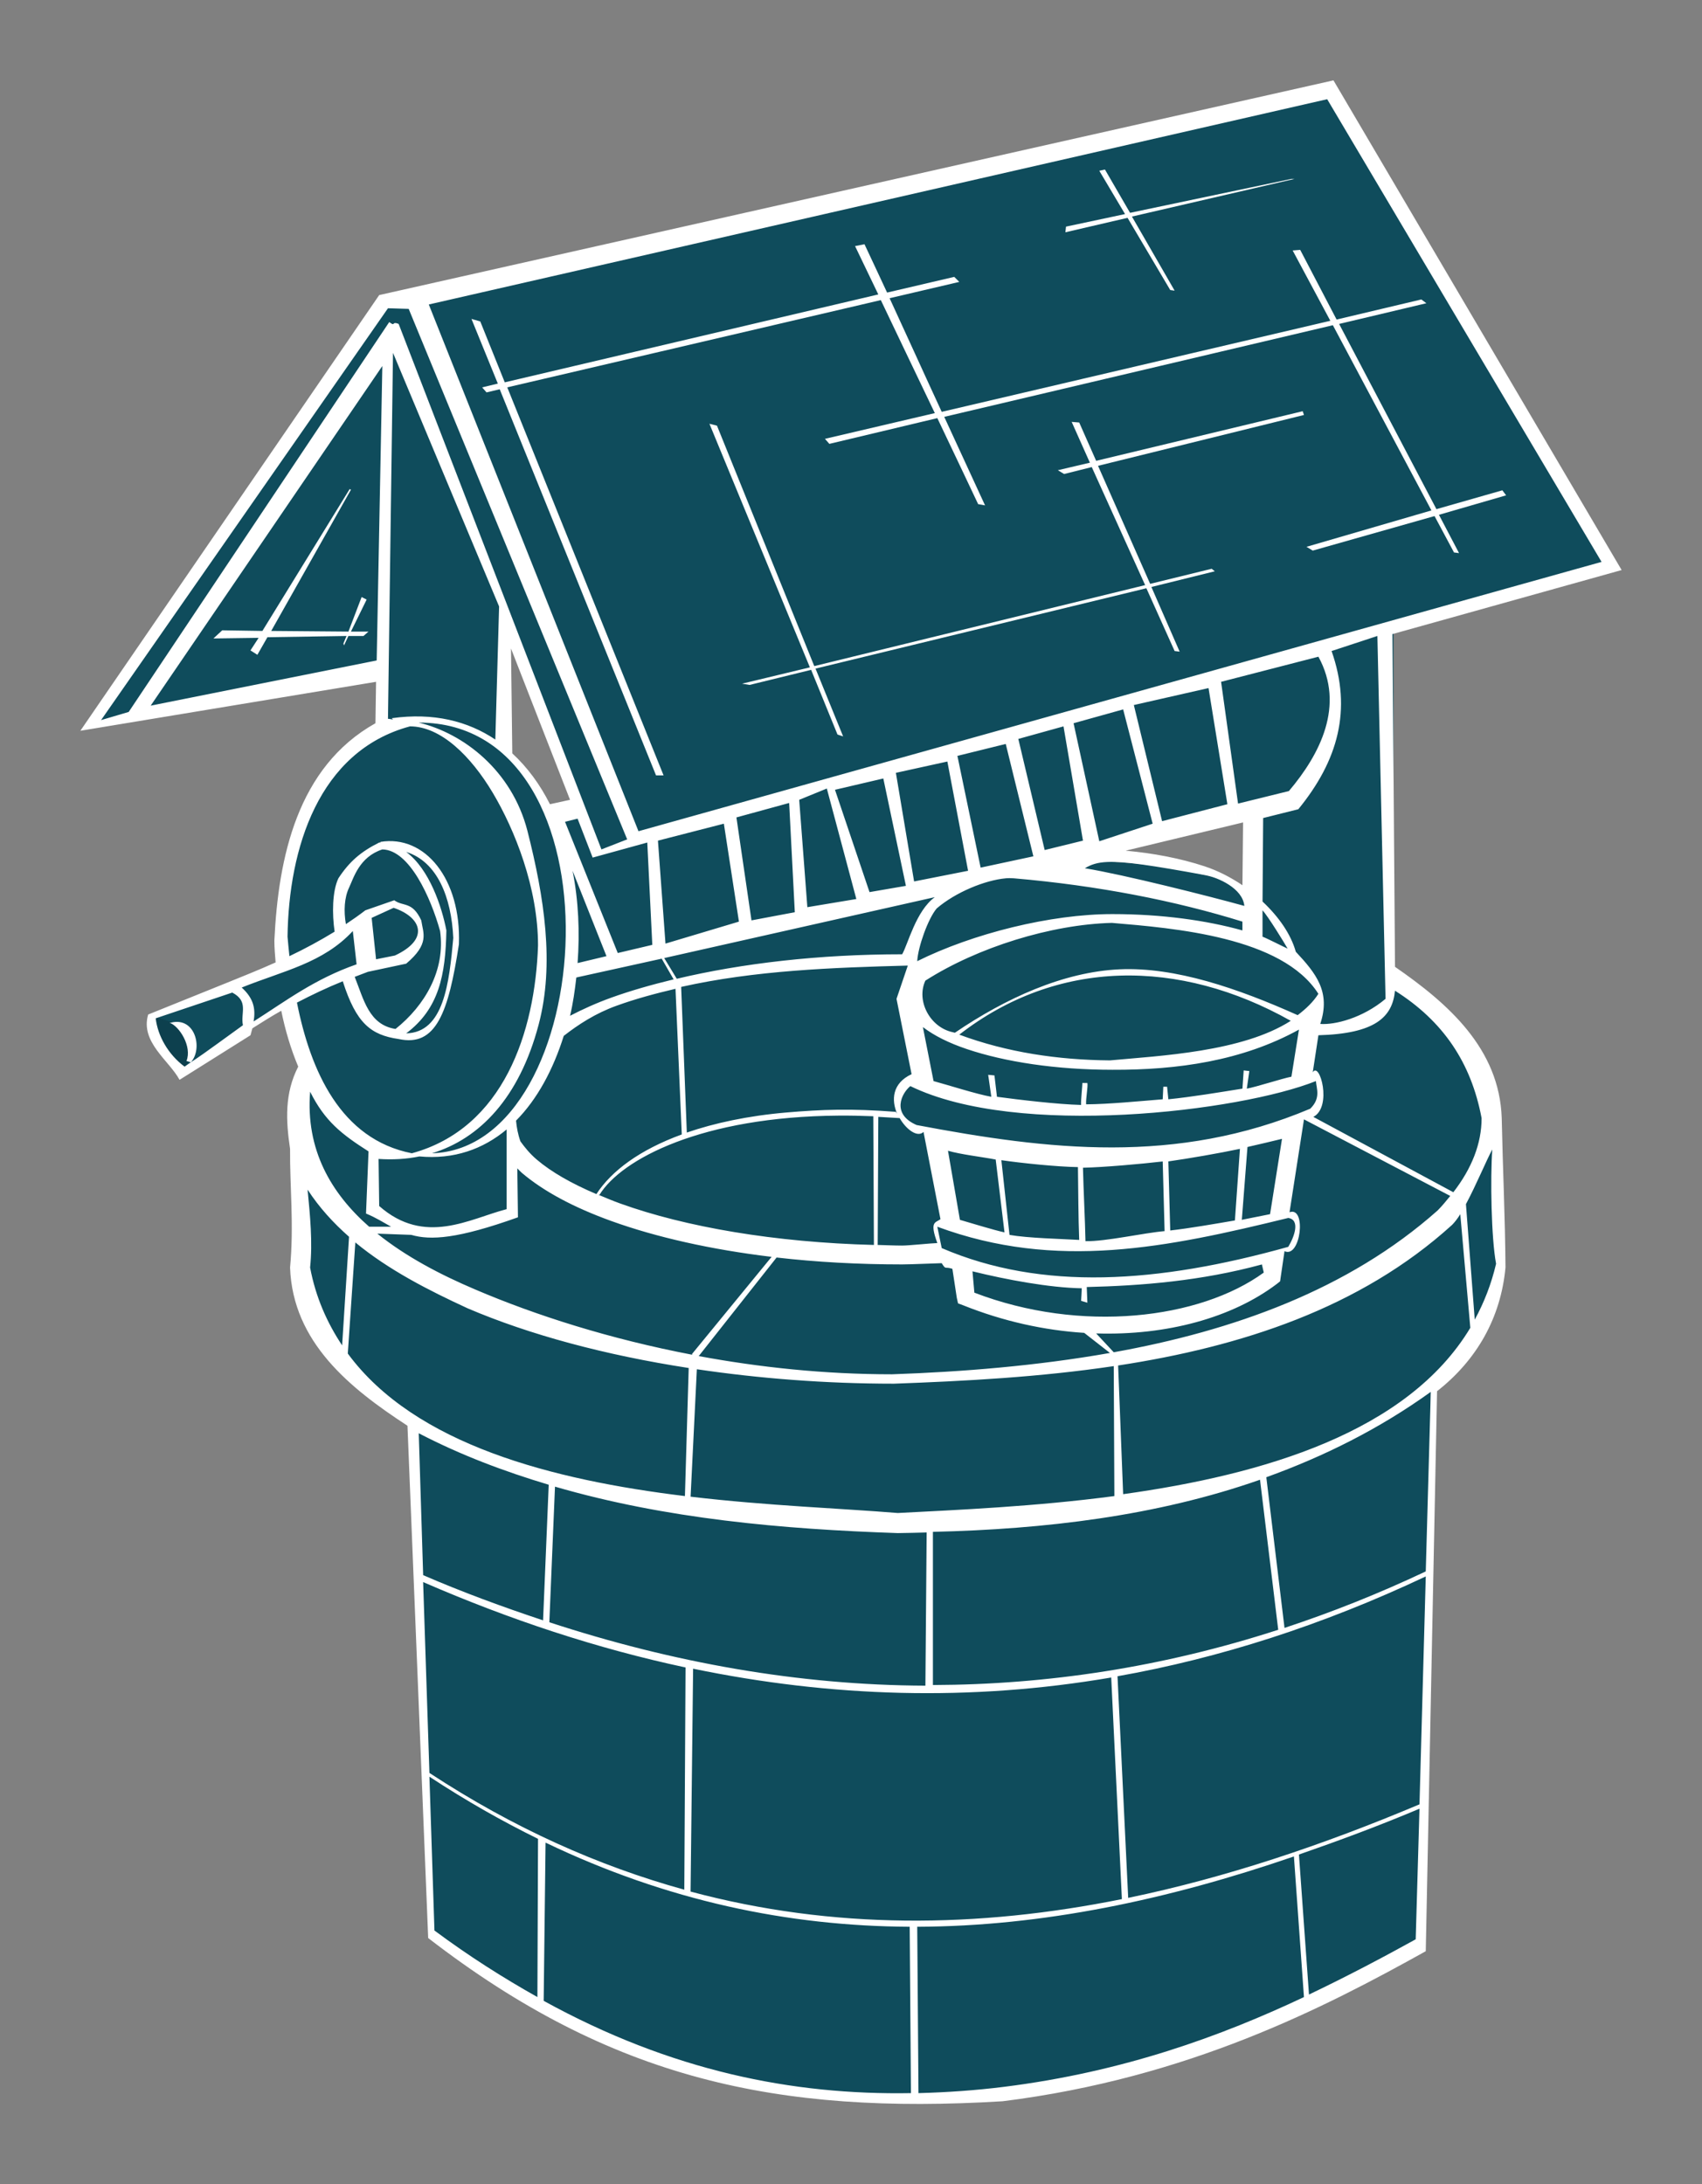 <?xml version="1.0" encoding="UTF-8" standalone="no"?>
<svg
   xmlns:dc="http://purl.org/dc/elements/1.1/"
   xmlns:cc="http://creativecommons.org/ns#"
   xmlns:rdf="http://www.w3.org/1999/02/22-rdf-syntax-ns#"
   xmlns:svg="http://www.w3.org/2000/svg"
   xmlns="http://www.w3.org/2000/svg"
   xmlns:xlink="http://www.w3.org/1999/xlink"
   xmlns:sodipodi="http://sodipodi.sourceforge.net/DTD/sodipodi-0.dtd"
   xmlns:inkscape="http://www.inkscape.org/namespaces/inkscape"
   height="108.728"
   width="84.719"
   inkscape:version="1.0 (4035a4fb49, 2020-05-01)"
   sodipodi:docname="puto.svg"
   id="svg113"
   version="1.1"
   viewBox="0 0 84.719 108.728">
  <rect x="0" y="0" width="84.719" height="108.728" fill="#808080" stroke="none"/>
  <sodipodi:namedview
     fit-margin-bottom="4"
     fit-margin-right="4"
     fit-margin-left="4"
     lock-margins="true"
     fit-margin-top="4"
     inkscape:current-layer="svg113"
     inkscape:window-maximized="1"
     inkscape:window-y="0"
     inkscape:window-x="0"
     inkscape:cy="34.9786"
     inkscape:cx="22.440914"
     inkscape:zoom="4.2862129"
     showgrid="false"
     id="namedview115"
     inkscape:window-height="1016"
     inkscape:window-width="1920"
     inkscape:pageshadow="2"
     inkscape:pageopacity="0"
     guidetolerance="10"
     gridtolerance="10"
     objecttolerance="10"
     borderopacity="1"
     bordercolor="#666666"
     pagecolor="#ffffff" />
  <defs
     id="defs51">
    <filter
       id="w">
      <feGaussianBlur
         id="feGaussianBlur2"
         stdDeviation="1.628" />
    </filter>
    <linearGradient
       id="b">
      <stop
         id="stop5"
         offset="0"
         stop-color="#1a1a1a" />
      <stop
         id="stop7"
         offset="1"
         stop-color="#2b2b2b" />
    </linearGradient>
    <linearGradient
       id="a">
      <stop
         id="stop10"
         offset="0"
         stop-color="#6a3c1d" />
      <stop
         id="stop12"
         offset="1"
         stop-color="#8f5127" />
    </linearGradient>
    <linearGradient
       id="c">
      <stop
         id="stop15"
         offset="0"
         stop-color="#b1b1b1" />
      <stop
         id="stop17"
         offset="1"
         stop-color="#e4e4e4" />
    </linearGradient>
    <linearGradient
       gradientUnits="userSpaceOnUse"
       y2="67.027"
       y1="63.784"
       x2="81.038"
       x1="76.281"
       id="p">
      <stop
         id="stop20"
         offset="0"
         stop-color="#007dff" />
      <stop
         id="stop22"
         offset="1"
         stop-color="#58abff" />
    </linearGradient>
    <linearGradient
       gradientUnits="userSpaceOnUse"
       y2="19.844"
       y1="51"
       x2="86.903"
       x1="57.416"
       id="m">
      <stop
         id="stop25"
         offset="0"
         stop-color="#4a585b" />
      <stop
         id="stop27"
         offset="1"
         stop-color="#5e7074" />
    </linearGradient>
    <linearGradient
       gradientUnits="userSpaceOnUse"
       y2="66.194"
       y1="64.515"
       x2="31.245"
       x1="30.361"
       id="e">
      <stop
         id="stop30"
         offset="0"
         stop-color="#c2a05c" />
      <stop
         id="stop32"
         offset="1"
         stop-color="#d6be91" />
    </linearGradient>
    <linearGradient
       gradientTransform="translate(-20.875,-14.125)"
       xlink:href="#c"
       gradientUnits="userSpaceOnUse"
       y2="114.79"
       y1="86.414"
       x2="81.459"
       x1="50.27"
       id="v" />
    <linearGradient
       gradientTransform="translate(-20.875,-14.125)"
       xlink:href="#c"
       gradientUnits="userSpaceOnUse"
       y2="89.717"
       y1="78.954"
       x2="71.062"
       x1="52.96"
       id="u" />
    <linearGradient
       xlink:href="#c"
       gradientUnits="userSpaceOnUse"
       y2="68.19"
       y1="84.824"
       x2="58.22"
       x1="48.557"
       id="t" />
    <linearGradient
       gradientTransform="translate(-20.875,-14.125)"
       xlink:href="#c"
       gradientUnits="userSpaceOnUse"
       y2="80.482"
       y1="70.698"
       x2="60.911"
       x1="60.788"
       id="s" />
    <linearGradient
       xlink:href="#a"
       gradientUnits="userSpaceOnUse"
       y2="77.975"
       y1="68.924"
       x2="81.948"
       x1="74.976"
       id="r" />
    <linearGradient
       xlink:href="#a"
       gradientUnits="userSpaceOnUse"
       y2="70.919"
       y1="63.395"
       x2="0"
       id="q" />
    <linearGradient
       xlink:href="#a"
       gradientUnits="userSpaceOnUse"
       x2="45.288"
       x1="41.059"
       id="o" />
    <linearGradient
       xlink:href="#a"
       gradientUnits="userSpaceOnUse"
       x2="88.683"
       x1="84.233"
       id="n" />
    <linearGradient
       xlink:href="#a"
       gradientUnits="userSpaceOnUse"
       y2="47.94"
       y1="37.481"
       x2="49.293"
       x1="35.162"
       id="l" />
    <linearGradient
       gradientTransform="translate(-20.875,-14.125)"
       xlink:href="#a"
       gradientUnits="userSpaceOnUse"
       y2="46.494"
       y1="41.82"
       x2="38.834"
       x1="37.721"
       id="k" />
    <linearGradient
       xlink:href="#b"
       gradientUnits="userSpaceOnUse"
       y2="61.25"
       y1="56.375"
       x2="55.625"
       x1="54.625"
       id="j" />
    <linearGradient
       xlink:href="#b"
       gradientUnits="userSpaceOnUse"
       y2="66.371"
       y1="54.129"
       x2="45.255"
       x1="38.802"
       id="i" />
    <linearGradient
       xlink:href="#b"
       gradientUnits="userSpaceOnUse"
       y2="60.781"
       y1="66.482"
       x2="49.144"
       x1="47.509"
       id="h" />
    <linearGradient
       xlink:href="#b"
       gradientUnits="userSpaceOnUse"
       y2="63.653"
       y1="62.018"
       x2="35.355"
       x1="34.781"
       id="g" />
    <linearGradient
       xlink:href="#a"
       gradientUnits="userSpaceOnUse"
       y2="63.322"
       y1="59.168"
       x2="42.338"
       x1="39.819"
       id="f" />
    <linearGradient
       xlink:href="#b"
       gradientUnits="userSpaceOnUse"
       y2="61.112"
       y1="59.278"
       x2="40.924"
       x1="39.112"
       id="d" />
  </defs>
  <path
     style="fill:url(#v)"
     id="path55"
     fill-rule="evenodd"
     fill="url(#v)"
     d="m 21.322,96.135 -0.856,-25.441 5.749,2.568 6.727,1.59 15.533,1.101 10.029,-1.468 5.504,-1.345 7.216,-4.036 v 1.59 l -0.612,26.174 -6.605,3.18 c -4.429,2.739 -9.198,3.437 -13.943,4.281 l -10.519,-0.122 -9.785,-2.691 -5.871,-3.425 -2.568,-1.957 z" />
  <path
     style="fill:url(#u)"
     id="path57"
     fill-rule="evenodd"
     fill="url(#u)"
     d="m 14.84,57.245 2.324,3.18 7.094,4.892 10.029,2.568 11.986,0.612 9.173,-0.856 8.439,-2.202 5.993,-3.18 2.324,-2.079 2.324,-4.526 0.367,7.461 -2.813,5.504 -4.526,2.691 -6.238,2.446 -13.821,1.835 -11.375,-0.367 -7.583,-1.223 -4.77,-1.835 -4.403,-1.957 -3.425,-3.425 -1.345,-2.691 0.245,-6.849 z" />
  <path
     style="fill:#0f4c5c;fill-opacity:1"
     id="path59"
     fill-rule="evenodd"
     fill="url(#t)"
     d="m 14.962,53.331 v 2.691 l 1.59,4.281 4.892,3.547 10.763,3.547 8.806,1.101 5.137,0.122 8.806,-0.856 5.871,-1.223 7.583,-3.302 4.526,-3.669 1.468,-3.18 -2.813,-6.36 -1.59,-1.223 c -4.132,-0.751 -5.193,-3.998 -8.869,-4.962 -3.578,-0.938 -8.791,-1.84 -15.349,0.559 l -16.634,3.914 -14.188,5.015 z" />
  <path
     style="fill:url(#s)"
     id="path61"
     fill-rule="evenodd"
     fill="url(#s)"
     d="m 25.603,55.9 2.079,-4.281 3.669,-2.202 6.36,-1.101 7.828,-0.612 -0.122,2.691 2.446,11.864 h -5.749 l -7.583,-0.978 -5.504,-1.712 -3.18,-1.835 -0.245,-1.835 z" />
  <path
     style="fill:#0f4c5c;fill-opacity:1"
     id="path63"
     fill-rule="evenodd"
     fill-opacity=".157"
     d="m 21.322,96.135 -0.856,-25.441 5.749,2.568 6.727,1.59 15.533,1.101 10.029,-1.468 5.504,-1.345 7.216,-4.036 v 1.59 l -0.612,26.174 -6.605,3.18 c -4.648,2.656 -9.296,3.905 -13.943,4.281 l -10.519,-0.122 -9.785,-2.691 -5.871,-3.425 -2.568,-1.957 z" />
  <path
     style="fill:#0f4c5c;fill-opacity:1"
     id="path65"
     fill-rule="evenodd"
     fill-opacity=".157"
     d="m 14.84,57.245 2.324,3.18 7.094,4.892 10.029,2.568 11.986,0.612 9.173,-0.856 8.439,-2.202 5.993,-3.18 2.324,-2.079 2.324,-4.526 0.367,7.461 -2.813,5.504 -4.526,2.691 -6.238,2.446 -13.821,1.835 -11.375,-0.367 -7.583,-1.223 -4.77,-1.835 -4.403,-1.957 -3.425,-3.425 -1.345,-2.691 0.245,-6.849 z" />
  <path
     style="fill:#0f4c5c;fill-opacity:1"
     id="path67"
     fill-rule="evenodd"
     fill-opacity=".157"
     d="m 25.603,55.9 2.079,-4.281 3.669,-2.202 6.36,-1.101 7.828,-0.612 -0.122,2.691 2.446,11.864 h -5.749 l -7.583,-0.978 -5.504,-1.712 -3.18,-1.835 -0.245,-1.835 z" />
  <path
     style="fill:#0f4c5c;fill-opacity:1"
     id="path69"
     fill-rule="evenodd"
     fill="url(#r)"
     d="m 47.986,64.339 -2.813,-13.943 2.079,1.223 3.792,1.101 3.058,0.122 5.871,-0.245 1.957,-0.612 3.425,-1.468 -1.712,13.21 -2.079,0.856 -6.605,1.712 -4.159,-0.856 -2.813,-1.101 z" />
  <path
     style="fill:#0f4c5c;fill-opacity:1"
     id="path71"
     fill-rule="evenodd"
     fill="url(#q)"
     d="m 45.806,48.664 4.584,-2.162 3.978,-0.951 3.459,0.173 5.362,1.297 2.422,1.903 0.071,0.857 -2.925,1.997 -2.854,0.692 -5.016,0.519 -6.66,-0.951 -2.595,-1.384 -0.086,-1.124 0.259,-0.865 z" />
  <path
     style="fill:#0f4c5c;fill-opacity:1"
     id="path73"
     fill-rule="evenodd"
     fill="url(#p)"
     d="m 47.622,51.518 1.384,-0.951 3.027,-1.47 3.027,-0.778 2.768,0.259 1.643,0.259 1.903,0.432 3.2,1.47 c -1.737,1.098 -3.469,2.207 -5.881,1.73 l -4.843,0.432 -3.625,-0.323 -2.602,-1.061 z" />
  <path
     style="fill:#0f4c5c;fill-opacity:1"
     id="path75"
     fill-rule="evenodd"
     fill="#1a1a1a"
     d="m 45.217,53.92 4.642,1.102 7.396,0.236 4.721,-0.787 3.541,-0.944 0.236,0.865 -0.315,1.18 -3.541,0.944 -5.901,0.865 -7.396,-0.472 -3.069,-0.787 -0.629,-0.393 -0.315,-0.944 0.629,-0.865 z" />
  <path
     style="fill:#0f4c5c;fill-opacity:1"
     id="path77"
     fill-rule="evenodd"
     fill="#1a1a1a"
     d="m 46.554,60.687 3.069,0.944 3.226,0.315 3.383,-0.079 2.99,-0.393 4.091,-0.865 h 1.18 l -0.079,1.495 -1.495,0.472 -3.619,0.787 -2.282,0.315 h -4.406 l -3.383,-0.551 -2.282,-0.551 -0.393,-1.888 z" />
  <path
     style="fill:#0f4c5c;fill-opacity:1"
     id="path79"
     fill-rule="evenodd"
     fill="url(#o)"
     d="m 18.515,60.131 0.89,-43.507 5.897,13.909 0.223,29.821 -1.78,0.445 -2.003,0.445 -2.225,-0.445 -1.001,-0.668 z" />
  <path
     style="fill:#0f4c5c;fill-opacity:1"
     id="path81"
     fill-rule="evenodd"
     fill="url(#n)"
     d="m 62.134,46.222 0.334,-5.675 1.669,-0.556 1.78,-2.448 0.668,-2.782 -1.113,-2.448 3.894,-0.89 v 18.582 l -1.763,0.984 -2.754,0.128 0.701,-1.302 -0.746,-1.813 -2.225,-1.224 -0.445,-0.556 z" />
  <path
     style="fill:#0f4c5c;fill-opacity:1"
     id="path83"
     fill-rule="evenodd"
     fill="url(#m)"
     d="M 31.756,41.549 20.406,14.51 66.472,4.384 80.158,28.307 31.755,41.548 Z" />
  <path
     style="fill:#0f4c5c;fill-opacity:1"
     id="path85"
     fill-rule="evenodd"
     fill="url(#l)"
     d="m 4.495,36.096 14.688,-21.03 h 1.224 l 11.35,26.705 -2.114,0.723 -10.014,-25.314 -12.907,18.582 -2.225,0.334 z" />
  <path
     style="fill:url(#k)"
     id="path87"
     fill-rule="evenodd"
     fill="url(#k)"
     d="m 6.943,35.429 12.574,-18.36 -0.668,16.468 -11.906,1.892 z" />
  <path
     style="fill:#0f4c5c;fill-opacity:1"
     id="path89"
     fill-rule="evenodd"
     fill-opacity=".157"
     d="m 6.943,35.429 12.574,-18.36 -0.668,16.468 -11.906,1.892 z" />
  <path
     style="fill:#0f4c5c;fill-opacity:1"
     id="path91"
     fill-rule="evenodd"
     fill-opacity=".157"
     d="m 4.495,36.096 14.688,-21.03 h 1.224 l 11.35,26.705 -2.003,0.556 -10.126,-25.147 -12.907,18.582 -2.225,0.334 z" />
  <path
     style="fill:#0f4c5c;fill-opacity:1"
     id="path93"
     fill-rule="evenodd"
     fill="url(#j)"
     d="m 65.965,32.233 0.367,1.223 0.183,2.691 -2.079,3.547 -35.837,8.623 -0.061,-3.425 -1.162,-4.831 1.345,0.061 0.917,2.446 2.568,-1.04 32.045,-8.806 1.712,-0.489 z" />
  <path
     style="fill:#0f4c5c;fill-opacity:1"
     id="path95"
     fill-rule="evenodd"
     fill="url(#i)"
     d="m 19.386,36.049 1.458,-0.044 2.696,1.503 2.166,3.315 0.575,2.121 0.751,4.022 -0.354,3.624 -1.856,4.331 -3.005,2.166 -1.414,0.53 c 0,0 -1.547,-0.221 -1.944,-0.398 -0.398,-0.177 -3.933,-5.569 -3.933,-5.569 l -0.53,-5.082 c 0,0 0.398,-3.889 0.53,-4.375 0.133,-0.486 1.989,-3.845 1.989,-3.845 l 2.873,-2.298 z" />
  <path
     style="fill:#0f4c5c;fill-opacity:1"
     id="path97"
     fill-rule="evenodd"
     fill="url(#h)"
     d="m 19.872,35.828 1.547,-0.044 2.077,0.53 1.9,1.282 1.9,2.563 0.884,2.607 0.442,4.243 -0.663,4.464 -1.9,3.27 c 0,0 -1.016,1.414 -1.193,1.547 -0.177,0.133 -1.282,0.619 -1.282,0.619 l -1.149,0.442 -1.812,0.177 c 0,0 0.751,-0.398 1.326,-0.575 0.575,-0.177 2.21,-1.679 2.21,-1.679 l 1.856,-3.094 0.884,-2.652 v -2.342 l -0.354,-3.712 -1.149,-3.668 -1.591,-2.121 -1.724,-1.105 -1.724,-0.53 -0.486,-0.221 z" />
  <path
     style="fill:#0f4c5c;fill-opacity:1"
     id="path99"
     fill-rule="evenodd"
     fill="url(#g)"
     d="m 11.608,48.954 4.331,-1.944 1.768,-1.061 0.751,2.254 c 0,0 -1.503,0.177 -1.944,0.442 -0.442,0.265 -3.138,1.812 -3.138,1.812 l -1.016,0.751 0.044,-1.282 -0.795,-0.972 z" />
  <path
     style="fill:#0f4c5c;fill-opacity:1"
     id="path101"
     fill-rule="evenodd"
     fill="url(#f)"
     d="m 17.397,48.689 0.751,1.812 1.37,0.972 1.016,0.221 0.751,-0.309 0.663,-0.84 0.707,-2.386 -0.088,-3.138 -0.84,-1.856 -1.635,-1.061 h -1.016 l -1.37,0.795 -0.663,1.282 -0.221,2.254 1.282,-0.575 0.133,2.342 -0.84,0.486 z" />
  <path
     style="fill:#0f4c5c;fill-opacity:1"
     id="path103"
     fill-rule="evenodd"
     fill="url(#e)"
     d="m 7.63,50.545 3.889,-1.37 1.016,0.619 -0.354,1.547 -3.226,2.121 -1.061,-1.37 -0.265,-1.547 z" />
  <path
     id="path105"
     fill-rule="evenodd"
     fill-opacity="0.157"
     d="m 7.63,50.589 1.414,0.442 0.221,0.442 0.221,1.149 -0.398,0.751 -1.149,-1.414 -0.354,-0.884 0.044,-0.486 z" />
  <path
     style="fill:#0f4c5c;fill-opacity:1"
     id="path107"
     fill-rule="evenodd"
     fill-opacity=".157"
     d="m 19.828,42.236 1.193,1.635 0.84,1.458 0.221,0.795 -0.133,2.386 -1.635,2.431 -0.53,0.619 1.016,0.044 0.884,-0.707 0.751,-1.812 0.133,-1.989 0.088,-1.37 -0.707,-2.077 -0.751,-0.972 -1.37,-0.442 z" />
  <path
     style="fill:#0f4c5c;fill-opacity:1"
     id="path109"
     fill-rule="evenodd"
     fill="url(#d)"
     d="m 18.237,45.507 0.221,2.696 1.282,-0.309 1.016,-0.751 0.221,-0.884 -0.707,-1.105 -1.149,0.044 z" />
  <path
     style="fill:#ffffff"
     id="path111"
     d="M 66.375,4 18.875,14.688 4,36.375 18.719,33.938 18.688,36 c -3.882,2.175 -4.833,6.664 -5.031,10.812 0,0.373 0.033,0.732 0.062,1.094 -0.816,0.366 -1.636,0.695 -2.469,1.031 L 7.375,50.5 c -0.404,1.37 1.046,2.289 1.562,3.25 l 3.531,-2.219 c 0.034,-0.122 0.066,-0.229 0.094,-0.344 0.48,-0.303 0.956,-0.606 1.438,-0.875 0.202,0.993 0.486,1.928 0.844,2.781 -0.684,1.332 -0.615,2.68 -0.406,4.094 -0.015,1.879 0.2,3.774 0,5.906 0.135,3.726 2.979,6.007 5.844,7.875 l 1.031,25.5 c 9.119,7.043 17.392,8.8 28.594,8.125 9.249,-1.156 16.014,-4.659 21.062,-7.469 l 0.562,-27.875 c 1.979,-1.552 3.172,-3.651 3.406,-6.156 C 74.92,60.611 74.801,58.128 74.75,55.656 74.636,52.189 72.076,49.948 69.438,48.125 L 69.312,31.562 80.719,28.375 Z M 66.062,4.938 79.719,27.969 31.781,41.375 21.344,15.156 Z M 55,8.438 54.719,8.5 56,10.656 l -2.938,0.625 -0.031,0.281 3.094,-0.719 2.125,3.594 0.219,0.031 -2.125,-3.688 8.094,-1.875 H 64.281 L 56.25,10.594 Z M 43.031,12.156 42.562,12.25 c 0.103,0.223 0.769,1.593 1.156,2.406 L 25.125,19.031 23.906,16 l -0.438,-0.125 1.312,3.219 -0.781,0.188 0.219,0.25 0.656,-0.156 7.781,19.219 h 0.375 L 25.25,19.281 43.844,14.938 c 0.959,2.015 1.542,3.229 2.688,5.625 l -5.469,1.281 0.219,0.25 5.375,-1.281 c 0.845,1.768 2.031,4.281 2.031,4.281 l 0.344,0.062 c 0,0 -1.178,-2.558 -2.031,-4.406 l 19.344,-4.562 4.906,9.219 -6.219,1.812 0.312,0.188 6.062,-1.719 0.969,1.812 0.25,0.031 -1,-1.906 3.344,-0.969 -0.188,-0.25 L 71.5,25.344 66.656,16.125 71,15.094 l -0.25,-0.188 -4.219,1 -1.812,-3.469 -0.375,0.031 1.875,3.5 L 46.875,20.5 c -1.126,-2.438 -1.67,-3.657 -2.594,-5.656 l 3.469,-0.812 -0.25,-0.25 -3.344,0.781 c -0.371,-0.803 -1.03,-2.2 -1.125,-2.406 z m -23.719,3.188 1.031,0.031 10.875,26.406 -1.281,0.5 L 19.844,16.125 C 19.466,15.969 19.71,16.287 19.375,16.031 L 6.406,35.438 l -1.375,0.406 z m 0.25,2.219 5.281,12.625 -0.188,6.625 C 23.29,35.895 21.576,35.459 19.5,35.75 l 0.062,0.062 c -0.081,-1.9e-4 -0.17,-0.035 -0.25,-0.031 z M 19.031,18.219 18.75,32.875 7.5,35.125 Z m 45.812,2.25 L 54.562,22.938 53.719,21.031 53.344,21 54.25,23.031 l -1.594,0.375 0.312,0.188 L 54.344,23.25 57,29.125 40.531,33.156 35.688,21.188 l -0.375,-0.094 5,12.125 -3.375,0.812 0.375,0.062 3.062,-0.75 1.312,3.219 0.281,0.094 -1.375,-3.375 16.469,-4 1.406,3.125 0.25,0.031 -1.406,-3.219 3.156,-0.781 -0.156,-0.125 -3.062,0.75 -2.594,-5.875 10.25,-2.531 z m -47.438,3.875 -4.344,7.062 -2,-0.031 -0.438,0.406 2.25,-0.031 -0.406,0.625 0.344,0.219 0.5,-0.875 3.938,-0.062 -0.156,0.375 0.031,0.094 0.219,-0.469 h 0.75 l 0.25,-0.219 h -0.875 L 18.25,29.844 18,29.719 17.344,31.438 13.5,31.406 17.469,24.375 Z m 51.156,7.312 0.406,18.062 c -1.138,0.957 -2.52,1.305 -3.25,1.25 C 66.249,49.374 65.509,48.455 64.5,47.375 c -0.251,-0.889 -0.851,-1.742 -1.656,-2.5 l 0.031,-4.156 1.75,-0.438 c 1.979,-2.422 2.683,-4.949 1.656,-7.875 z m -43.125,0.625 2.938,7.531 -1,0.219 C 26.882,39.052 26.256,38.198 25.5,37.5 Z M 65.625,32.688 c 1.329,2.429 0.084,4.855 -1.469,6.688 L 61.625,40 60.781,33.938 Z m -5.469,1.562 0.938,5.781 -3.25,0.844 -1.406,-5.781 z m -4.25,1.062 L 57.375,41 54.719,41.875 53.438,36 Z m -35.062,0.656 C 31.164,35.965 29.814,57.162 21.5,57.406 23.87,56.685 25.848,54.65 26.812,51 c 0.798,-3.01 0.279,-6.351 -0.562,-9.656 -0.773,-2.989 -3.168,-4.837 -5.406,-5.375 z m -0.438,0.188 c 1.533,-1e-5 3.031,1.474 4.125,3.312 1.094,1.839 2.25,4.724 2.25,7.594 -0.147,4.309 -1.714,9.097 -6.281,10.344 -3.55,-0.699 -5.042,-4.104 -5.719,-7.5 0.75,-0.389 1.499,-0.747 2.281,-1.062 0.668,2.09 1.393,2.674 2.781,2.875 1.865,0.408 2.481,-1.322 3,-4.719 0.118,-3.246 -1.69,-5.459 -3.906,-5.094 V 41.938 H 18.875 c -0.92,0.461 -1.486,0.95 -2.031,1.781 -0.308,0.648 -0.317,1.776 -0.188,2.656 -0.727,0.446 -1.485,0.855 -2.25,1.219 -0.033,-0.329 -0.069,-0.661 -0.094,-0.969 0.059,-4.385 1.536,-9.239 6.094,-10.469 z m 32.531,0 0.969,5.688 L 52,42.312 50.688,36.781 Z m -2.875,0.875 1.375,5.594 -2.625,0.562 -1.156,-5.562 z m -2.906,0.875 1.031,5.438 L 45.5,43.875 44.594,38.469 Z m -3.188,0.844 1.125,5.344 -1.812,0.312 -1.719,-5.094 z m -2.812,0.5 1.469,5.5 -2.438,0.406 -0.406,-5.344 z m -1.875,0.719 0.281,5.438 -2.156,0.406 -0.75,-5.125 z M 28.75,40.75 l 0.75,1.938 2.719,-0.75 0.25,5.094 L 30.75,47.438 28.125,40.906 Z m 33.125,0.188 -0.031,3.125 c -0.576,-0.387 -1.2,-0.714 -1.875,-0.938 -1.205,-0.399 -2.565,-0.658 -3.938,-0.781 z M 36.031,41 l 0.75,4.875 -3.656,1.094 -0.375,-5.125 z m -17,1.281 c 1.352,0.023 2.415,2.406 2.875,4.062 0.274,1.941 -0.753,3.71 -2.219,4.875 -1.324,-0.207 -1.58,-1.465 -2.031,-2.594 l 0.656,-0.25 1.906,-0.406 c 1.173,-0.992 0.85,-1.5 0.75,-2.156 -0.448,-0.965 -0.896,-0.67 -1.344,-1 l -1.438,0.5 c -0.317,0.243 -0.639,0.47 -0.969,0.688 -0.116,-0.662 -0.075,-1.326 0.156,-1.812 0.229,-0.482 0.506,-1.531 1.656,-1.906 z m 1.188,0.125 c 1.553,0.487 2.248,2.261 2.344,4.281 -0.206,2.255 -0.47,4.708 -2.344,4.75 1.635,-1.23 1.957,-2.904 2,-5.125 -0.228,-1.175 -0.839,-3.042 -2,-3.906 z m 34.906,0.5 c 0.839,-0.036 2.198,0.166 4.875,0.656 0.619,0.113 1.858,0.652 1.938,1.531 -1.743,-0.482 -5.977,-1.554 -7.938,-1.875 0.308,-0.184 0.621,-0.291 1.125,-0.312 z m -26.625,0.438 1.688,4.25 -1.438,0.344 c 0.115,-1.536 0.046,-3.111 -0.25,-4.594 z m 21.562,0.375 c 0.148,-0.014 0.277,-0.007 0.406,0 4.208,0.363 8.046,1.122 11.375,2.156 v 0.438 C 60.054,45.813 57.827,45.5 55.375,45.5 c -3.073,-0.002 -6.954,0.967 -9.719,2.344 0.036,-0.701 0.537,-2.116 0.969,-2.625 0.939,-0.806 2.399,-1.405 3.438,-1.5 z m -3.531,0.938 c -0.938,0.679 -1.339,2.352 -1.625,2.844 -4.141,0 -7.979,0.45 -11.219,1.219 l -0.625,-1.031 z m -26.938,0.531 c 1.389,0.469 1.809,1.561 0.062,2.375 L 18.719,47.75 18.5,45.688 Z m 43.25,0.125 c 0.266,0.278 1.09,1.622 1.25,1.906 -0.2,-0.087 -1.028,-0.514 -1.25,-0.594 z m -7.5,0.625 c 3.101,0.262 8.486,0.696 10.281,3.531 -0.263,0.415 -0.626,0.752 -1.031,1.062 -2.968,-1.329 -6.1,-2.411 -8.875,-2.281 -2.787,0.13 -5.653,1.432 -8.188,3.156 -0.04,-0.015 -0.085,-0.016 -0.125,-0.031 -1.112,-0.247 -1.811,-1.552 -1.344,-2.562 2.605,-1.665 6.271,-2.797 9.281,-2.875 z M 17.562,46.344 17.75,48 c -2.086,0.729 -3.502,1.81 -5.125,2.844 0.102,-0.625 0.008,-1.141 -0.594,-1.688 2.088,-0.839 4.046,-1.213 5.531,-2.812 z m 15.375,1.375 0.594,1.031 c -1.103,0.267 -2.151,0.566 -3.094,0.906 -0.766,0.276 -1.435,0.582 -2.062,0.906 0.149,-0.622 0.237,-1.255 0.312,-1.906 z m 12.25,0.344 -0.562,1.656 0.75,3.75 c -0.977,0.454 -1.01,1.298 -0.719,1.969 l -0.062,-0.094 c -2.224,-0.173 -3.695,-0.118 -5.438,0.031 -1.947,0.167 -3.602,0.53 -4.969,1 l -0.281,-7.25 c 3.684,-0.826 7.546,-0.962 11.281,-1.062 z m 10.562,0.5 c 2.814,-0.087 5.723,0.686 8.5,2.25 -2.412,1.549 -6.507,1.739 -9,1.969 -2.584,-0.022 -5.11,-0.395 -7.5,-1.281 2.424,-1.882 5.155,-2.849 8,-2.938 z m -22.125,0.656 0.312,7.25 c -2.099,0.767 -3.499,1.815 -4.25,2.969 -1.235,-0.525 -2.239,-1.097 -2.969,-1.719 -0.343,-0.292 -0.595,-0.605 -0.812,-0.906 -0.125,-0.349 -0.186,-0.694 -0.219,-1.031 1.065,-1.073 1.851,-2.552 2.375,-4.219 0.723,-0.565 1.577,-1.122 2.625,-1.5 0.957,-0.347 1.946,-0.611 2.938,-0.844 z m 35.812,0.094 c 2.403,1.515 3.794,3.587 4.312,6.344 0,1.268 -0.49,2.504 -1.406,3.688 l -6.969,-3.75 C 66.326,55.102 65.69,52.807 65.344,53.375 L 65.625,51.531 c 2.822,-0.079 3.686,-0.898 3.812,-2.219 z m -57.875,0.094 c 0.836,0.439 0.405,1.01 0.531,1.625 C 9.935,52.599 9.87,52.634 9.5,52.875 9.407,52.936 9.37,52.97 9.188,53.094 8.363,52.482 7.849,51.554 7.75,50.688 Z M 9.5,52.875 c 0.608,-0.666 0.23,-2.286 -1,-1.969 H 8.438 c 0.491,0.169 1.132,1.189 0.844,1.906 z m 36.438,-1.75 c 0.566,0.43 1.289,0.791 2.188,1.094 1.888,0.637 4.44,1.031 7.25,1.031 3.22,0.012 6.45,-0.437 9.281,-2 l -0.375,2.344 C 63.814,53.685 62.53,54.105 62.062,54.188 l 0.125,-0.875 -0.281,-0.031 -0.062,0.906 c -1.153,0.185 -2.542,0.416 -3.688,0.531 l -0.062,-0.625 h -0.188 l -0.031,0.625 c -1.122,0.09 -2.713,0.247 -3.812,0.25 -0.021,-0.279 0.1,-0.888 0.062,-1.062 h -0.25 C 53.888,53.968 53.793,54.808 53.812,55 52.65,54.971 50.746,54.745 49.625,54.594 L 49.5,53.531 49.188,53.5 l 0.156,1.094 c -0.718,-0.125 -2.181,-0.595 -2.875,-0.781 z M 65.5,53.812 c 0.034,0.384 0.251,0.855 -0.281,1.375 C 58.538,58.005 52.167,57.239 45.625,56 c -1.275,-0.555 -0.747,-1.585 -0.312,-1.938 5.341,2.607 16.392,1.266 20.188,-0.25 z m -50.062,0.531 c 0.734,1.469 1.57,2.118 2.906,2.969 l -0.125,3.094 c 0.509,0.21 0.876,0.45 1.25,0.656 H 18.375 c -1.9,-1.669 -3.166,-3.837 -2.938,-6.719 z m 26.312,1.188 c 0.553,-0.004 1.129,0.007 1.719,0.031 L 43.5,61.969 c -4.934,-0.126 -9.377,-0.892 -12.625,-2.062 -0.381,-0.137 -0.746,-0.292 -1.094,-0.438 h 0.062 c 1.098,-1.775 5.095,-3.891 11.906,-3.938 z m 1.969,0.062 1.062,0.062 c 0.341,0.59 0.897,0.977 1.188,0.688 l 0.844,4.344 c -0.252,0.187 -0.557,0.099 -0.156,1.188 -0.332,0.009 -1.412,0.125 -1.75,0.125 -0.412,0 -0.813,-0.022 -1.219,-0.031 z m 21.188,0.125 7.281,3.812 c -0.196,0.239 -0.392,0.484 -0.625,0.719 -4.458,3.965 -10.208,5.996 -16.125,7.062 l -0.875,-0.938 c 3.51,0.111 6.772,-0.781 9,-2.469 l 0.156,-0.125 0.031,-0.219 0.188,-1.281 c 0.807,0.378 1.109,-2.247 0.25,-1.938 z m -39.688,0.5 v 3.969 c -1.838,0.475 -4.074,1.845 -6.344,-0.156 L 18.844,57.688 c 0.697,0.046 1.371,0.011 2.031,-0.125 1.715,0.16 3.169,-0.36 4.344,-1.344 z m 38.594,0.469 -0.594,3.75 -1.406,0.281 0.281,-3.625 C 62.508,56.999 63.397,56.791 63.812,56.688 Z m -2.094,0.5 -0.25,3.562 c -0.984,0.169 -2.297,0.397 -3.219,0.5 l -0.094,-3.438 c 1.046,-0.149 2.502,-0.402 3.562,-0.625 z m 12.562,0.031 c -0.105,1.417 -0.051,4.42 0.188,5.688 -0.239,1.016 -0.598,1.93 -1.062,2.781 l -0.438,-5.75 c 0.516,-0.962 1.037,-2.227 1.312,-2.719 z m -27.094,0.062 c 0.618,0.184 1.743,0.314 2.375,0.438 L 50,61.344 c -0.554,-0.121 -1.651,-0.461 -2.219,-0.625 z M 49.844,57.75 c 1.017,0.147 2.766,0.328 3.812,0.344 0.016,1.084 0.018,2.542 0.062,3.625 -0.918,-0.054 -2.544,-0.088 -3.469,-0.25 z m 8.031,0.062 0.094,3.469 c -1.052,0.089 -2.923,0.521 -3.938,0.5 -0.022,-1.083 -0.101,-2.573 -0.125,-3.656 1.051,-0.022 2.896,-0.187 3.969,-0.312 z M 25.75,58.156 c 0.074,0.072 0.14,0.152 0.219,0.219 1.09,0.928 2.599,1.732 4.469,2.406 2.228,0.803 4.95,1.418 7.969,1.781 l -3.969,4.844 0.031,0.031 c -4.105,-0.785 -7.792,-1.959 -10.812,-3.25 -1.731,-0.735 -3.449,-1.633 -4.875,-2.781 l 1.688,0.062 c 0.965,0.279 2.302,0.201 5.312,-0.875 z m -10.438,1.062 c 0.583,0.895 1.282,1.657 2.062,2.344 l -0.344,5.406 c -0.748,-1.124 -1.316,-2.396 -1.594,-3.875 0.131,-1.263 -0.001,-2.589 -0.125,-3.875 z m 57.375,1.219 0.5,5.656 C 70.052,71.304 62.863,73.405 55.906,74.375 l -0.25,-6.406 c 6.107,-0.934 12.051,-2.846 16.625,-7 0.122,-0.123 0.268,-0.307 0.406,-0.531 z M 64.125,60.625 c 0.605,0.096 0.308,0.926 0,1.438 -6.517,1.822 -12.267,2.204 -17.25,0.062 L 46.656,61.062 C 52.585,63.254 58.1,62.1 64.125,60.625 Z m -46.438,1.219 c 1.655,1.369 3.641,2.381 5.594,3.281 3.092,1.321 6.844,2.327 11,2.969 l -0.188,6.375 C 27.532,73.671 20.66,71.923 17.312,67.375 Z m 20.969,0.75 c 1.974,0.227 4.07,0.344 6.25,0.344 0.442,0 1.536,-0.052 1.969,-0.062 0.223,0.357 0.131,0.149 0.531,0.281 l 0.219,1.438 0.062,0.281 0.25,0.094 c 1.994,0.799 4.041,1.249 6.031,1.375 l 1.281,1 c -3.642,0.643 -7.344,0.941 -10.844,1.062 -3.389,0 -6.614,-0.349 -9.625,-0.906 z m 24.156,0.344 0.094,0.406 c -3.192,2.321 -9.103,3.035 -14.406,1 l -0.094,-1.062 c 1.689,0.416 3.825,0.816 5.438,0.844 0.005,0.088 -0.031,0.625 -0.031,0.625 l 0.312,0.094 c 0,0 -0.03,-0.753 -0.031,-0.781 2.712,-0.065 5.693,-0.3 8.719,-1.125 z M 55.438,68 55.469,74.469 C 51.514,74.993 47.658,75.157 44.688,75.312 41.905,75.083 38.207,74.952 34.375,74.5 l 0.312,-6.344 C 37.768,68.611 41.058,68.875 44.5,68.875 48.034,68.746 51.76,68.548 55.438,68 Z m 15.781,1.281 -0.25,8.938 c -2.342,1.108 -4.687,2.038 -7.031,2.812 l -0.906,-7.5 c 2.875,-1.037 5.638,-2.413 8.188,-4.25 z m -50.375,2.062 c 2.083,1.085 4.256,1.9 6.469,2.562 l -0.281,6.75 c -2.001,-0.666 -3.998,-1.395 -5.969,-2.25 z m 41.875,2.312 0.906,7.469 c -5.75,1.863 -11.494,2.733 -17.188,2.75 V 76.25 c 5.556,-0.13 11.116,-0.783 16.281,-2.594 z M 27.625,74 c 5.511,1.604 11.32,2.117 17.062,2.312 0.48,-0.002 0.957,-0.022 1.438,-0.031 l -0.062,7.625 C 39.737,83.883 33.474,82.758 27.344,80.75 Z m 43.344,4.469 -0.312,11.344 c -4.825,2.035 -9.665,3.655 -14.5,4.656 L 55.625,83.438 c 5.068,-0.899 10.186,-2.535 15.344,-4.969 z M 21.062,78.75 c 4.318,1.877 8.676,3.315 13.062,4.25 L 34.062,94.062 C 29.801,92.884 25.571,91.005 21.375,88.25 Z M 34.5,83.062 c 6.857,1.417 13.784,1.642 20.812,0.438 l 0.531,11.031 c -7.181,1.447 -14.369,1.528 -21.469,-0.375 z m -13.125,5.375 c 1.805,1.187 3.606,2.21 5.406,3.094 L 26.75,99.406 C 25.065,98.46 23.357,97.381 21.625,96.094 Z m 49.281,1.594 -0.188,6.5 c -1.593,0.881 -3.377,1.826 -5.312,2.75 l -0.5,-6.969 c 1.99,-0.691 3.998,-1.436 6,-2.281 z m -43.5,1.688 c 6.049,2.901 12.082,4.157 18.125,4.188 l 0.062,8.281 C 39.454,104.291 33.415,103.091 27.062,99.594 Z m 37.25,0.688 0.5,7 c -4.094,1.932 -8.975,3.724 -14.938,4.469 -1.41,0.176 -2.825,0.274 -4.25,0.312 l -0.062,-8.281 c 6.223,-0.021 12.456,-1.336 18.75,-3.5 z" />
</svg>
